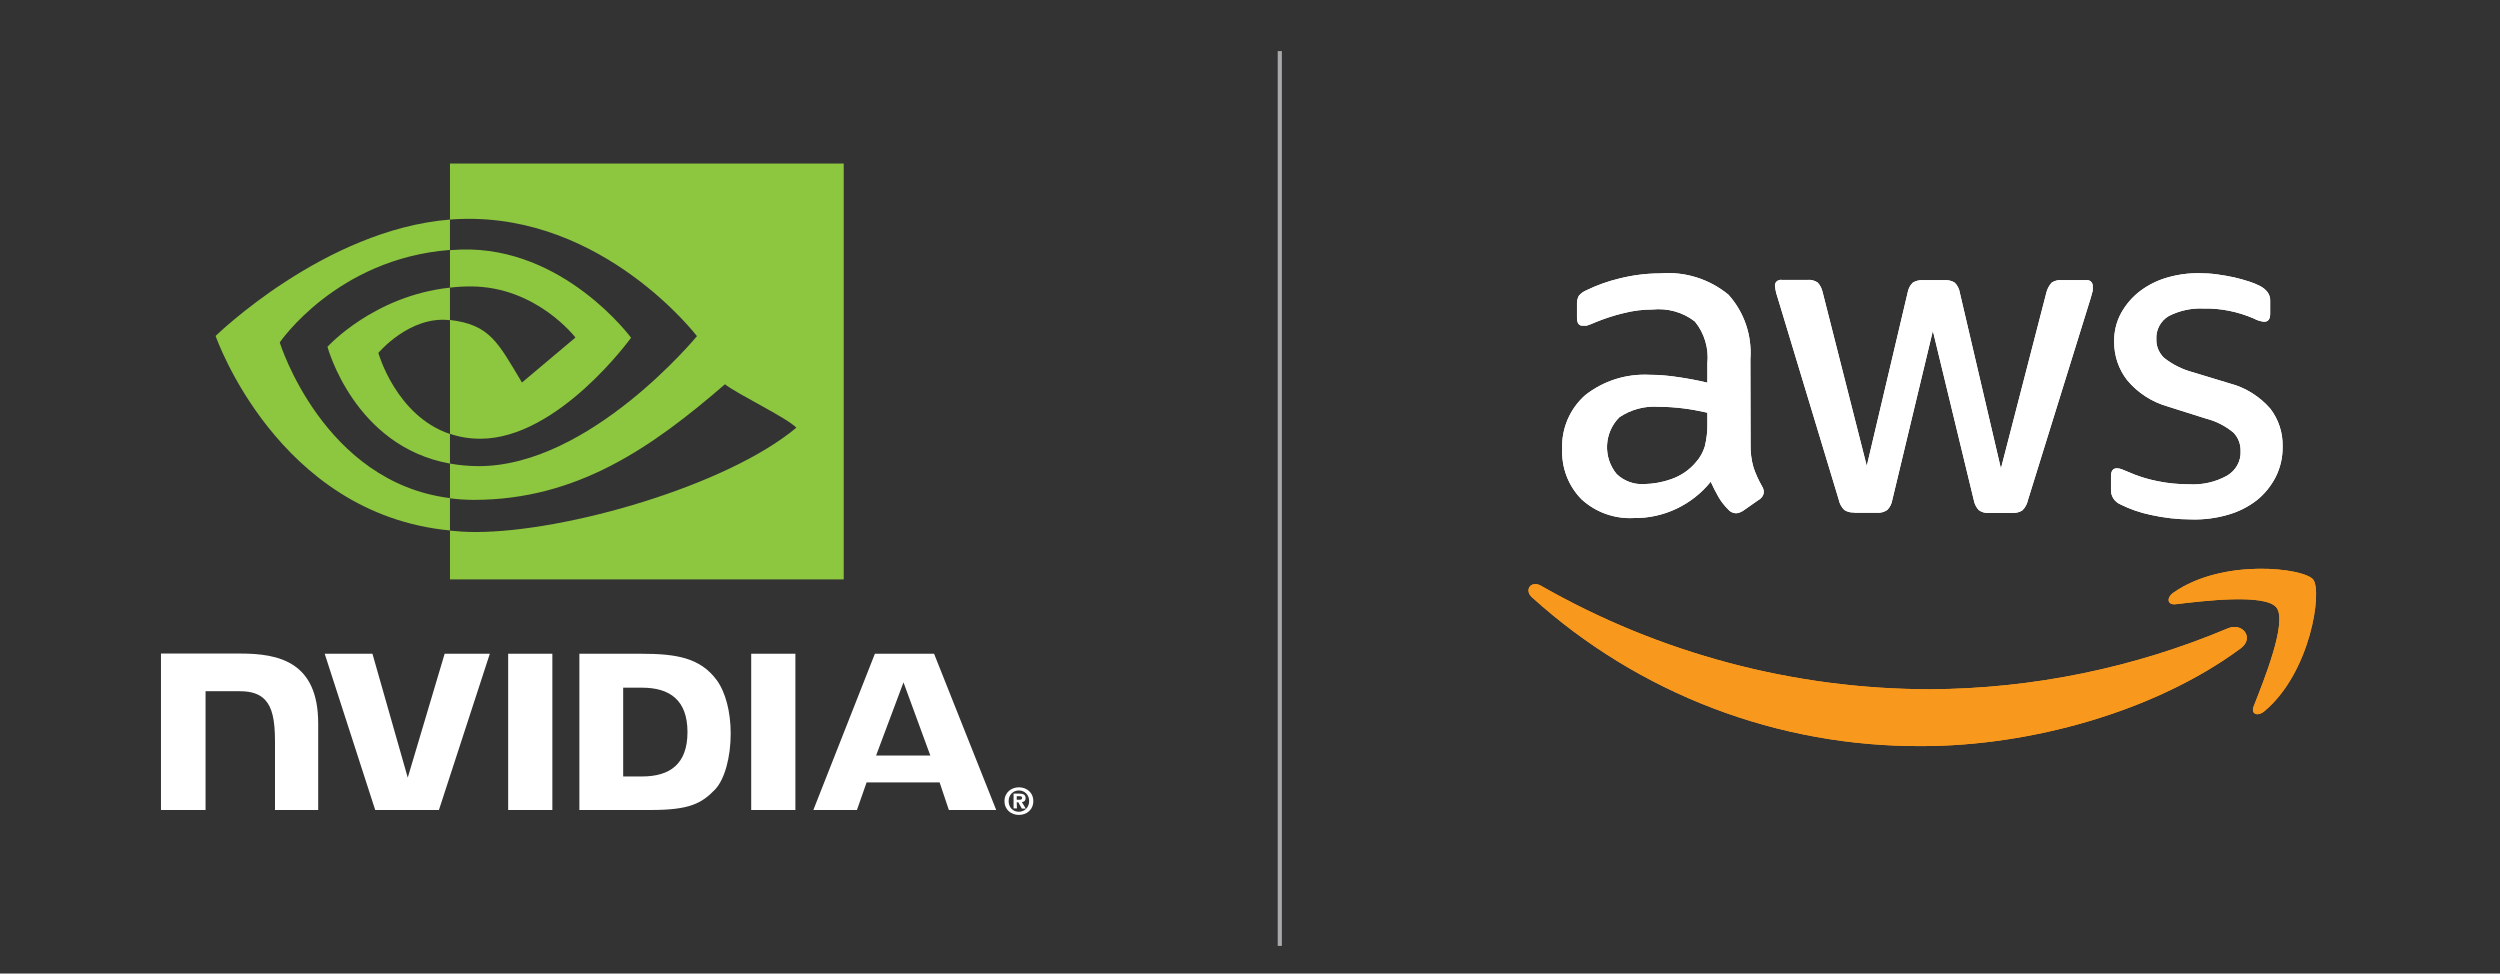 <?xml version="1.0" encoding="utf-8"?>
<!-- Generator: Adobe Illustrator 27.7.0, SVG Export Plug-In . SVG Version: 6.00 Build 0)  -->
<svg version="1.1" id="Layer_1" xmlns="http://www.w3.org/2000/svg" xmlns:xlink="http://www.w3.org/1999/xlink" x="0px" y="0px"
	 viewBox="0 0 1267.3 493.5" style="enable-background:new 0 0 1267.3 493.5;" xml:space="preserve">
<rect x="0" y="0" width="1267.3" height="493.5" fill="#333333" stroke="none"/>
<style type="text/css">
	.st0{fill:#FFFFFF;}
	.st1{fill:#8DC63F;}
	.st2{fill:#A7A9AC;}
	.st3{fill-rule:evenodd;clip-rule:evenodd;fill:#F8991D;}
</style>
<g>
	<g>
		<g>
			<g>
				<path class="st0" d="M515.4,405.4v-1.8h1.2c0.6,0,1.5,0,1.5,0.8c0,0.8-0.4,1-1.2,1L515.4,405.4 M515.4,406.7h0.8l1.8,3.2h2
					l-2-3.3c1-0.1,1.9-0.6,1.9-2c0-1.7-1.2-2.3-3.2-2.3h-2.9v7.5h1.7L515.4,406.7 M523.8,406.1c0-4.4-3.4-7-7.3-7
					c-3.8,0-7.3,2.6-7.3,7c0,4.4,3.4,7,7.3,7C520.4,413.1,523.8,410.5,523.8,406.1 M521.7,406.1c0,3.2-2.4,5.4-5.2,5.4v0
					c-2.9,0-5.2-2.1-5.2-5.4c0-3.2,2.3-5.4,5.2-5.4C519.4,400.7,521.7,402.9,521.7,406.1 M257.6,331.4l0,79.2H280v-79.2L257.6,331.4
					L257.6,331.4z M81.6,331.3v79.3h22.6v-60.2l17.5,0c5.8,0,9.9,1.4,12.7,4.4c3.5,3.8,5,9.9,5,21v34.8h21.9v-43.8
					c0-31.3-19.9-35.5-39.5-35.5H81.6L81.6,331.3z M293.7,331.4v79.2H330c19.3,0,25.6-3.2,32.5-10.4c4.8-5.1,7.9-16.2,7.9-28.3
					c0-11.1-2.6-21.1-7.2-27.3c-8.3-11.1-20.2-13.2-38.1-13.2H293.7z M315.9,348.6h9.6c14,0,23,6.3,23,22.5c0,16.3-9,22.5-23,22.5
					h-9.6V348.6z M225.4,331.4l-18.7,62.8l-17.9-62.8l-24.2,0l25.6,79.2h32.3l25.8-79.2H225.4z M380.8,410.6h22.4v-79.2l-22.4,0
					L380.8,410.6z M443.5,331.4l-31.2,79.2h22.1l4.9-14h37l4.7,14h24l-31.5-79.2L443.5,331.4L443.5,331.4z M458,345.9l13.6,37.1
					h-27.5L458,345.9z"/>
				<path class="st1" d="M228.1,145.8v-19c1.8-0.1,3.7-0.2,5.6-0.3c52.1-1.6,86.2,44.7,86.2,44.7s-36.9,51.2-76.4,51.2
					c-5.7,0-10.8-0.9-15.4-2.5v-57.7c20.3,2.4,24.3,11.4,36.5,31.7l27.1-22.8c0,0-19.8-25.9-53.1-25.9
					C234.9,145.2,231.5,145.4,228.1,145.8 M228.1,82.9v28.4c1.9-0.1,3.7-0.3,5.6-0.3c72.4-2.4,119.6,59.4,119.6,59.4
					s-54.2,65.9-110.6,65.9c-5.2,0-10-0.5-14.6-1.3v17.6c3.9,0.5,7.9,0.8,12.1,0.8c52.5,0,90.5-26.8,127.3-58.6
					c6.1,4.9,31.1,16.8,36.2,22c-35,29.3-116.5,52.9-162.7,52.9c-4.5,0-8.7-0.3-12.9-0.7v24.7h199.6V82.9L228.1,82.9L228.1,82.9z
					 M228.1,220v15c-48.6-8.7-62.1-59.2-62.1-59.2s23.3-25.8,62.1-30v16.5c0,0,0,0-0.1,0c-20.3-2.4-36.2,16.6-36.2,16.6
					S200.7,210.8,228.1,220 M141.8,173.6c0,0,28.8-42.5,86.3-46.9v-15.4c-63.7,5.1-118.8,59-118.8,59s31.2,90.3,118.8,98.6v-16.4
					C163.8,244.5,141.8,173.6,141.8,173.6"/>
			</g>
		</g>
	</g>
</g>
<rect x="647.7" y="25.9" class="st2" width="2.1" height="453.6"/>
<g id="LOGO">
	<path class="st0" d="M887.4,225.2c-0.1,4,0.4,8,1.5,11.8c1.1,3.3,2.6,6.5,4.3,9.5c0.6,0.9,0.9,1.9,0.9,3c-0.1,1.6-1.1,3.1-2.6,3.9
		l-8,5.6c-1.1,0.7-2.3,1.1-3.5,1.2c-1.5-0.1-2.9-0.7-3.9-1.9c-1.9-1.9-3.5-3.9-4.8-6.1c-1.5-2.6-2.9-5.3-4.1-8
		c-9.5,11.8-23.9,18.6-39,18.4c-9.8,0.5-19.3-2.9-26.5-9.5c-6.7-6.8-10.2-16-9.8-25.6c-0.4-10.3,3.9-20.3,11.7-27.2
		c9.3-7.3,20.8-10.9,32.6-10.3c4.7,0,9.4,0.4,14,1.1c4.9,0.7,10,1.6,15.3,2.9v-9.8c0.8-7.6-1.5-15.3-6.3-21.2
		c-6.1-4.8-13.9-6.9-21.7-6.1c-4.8,0-9.6,0.6-14.3,1.8c-4.8,1.1-9.6,2.7-14.3,4.6c-1.5,0.7-3.1,1.3-4.6,1.8h-2.1
		c-1.9,0-2.8-1.4-2.8-4.1v-6.4c-0.1-1.6,0.2-3.2,0.9-4.6c1-1.2,2.3-2.2,3.8-2.8c5.3-2.6,10.9-4.6,16.7-6c6.8-1.7,13.7-2.6,20.7-2.6
		c12.5-1.1,25,2.8,34.7,10.8c8,8.9,12,20.7,11.1,32.7L887.4,225.2L887.4,225.2z M833.4,245.4c4.7-0.1,9.3-0.9,13.8-2.5
		c4.8-1.7,9.2-4.6,12.5-8.6c2.1-2.3,3.6-5.1,4.5-8c0.9-3.8,1.4-7.6,1.3-11.5v-5.6c-4.1-0.9-8.1-1.7-12.3-2.2
		c-4.1-0.5-8.3-0.8-12.5-0.8c-7-0.5-14,1.4-19.8,5.3c-7.8,7.8-8.4,20.3-1.4,28.8C823.3,243.9,828.3,245.7,833.4,245.4L833.4,245.4z
		 M940,259.8c-1.8,0.1-3.6-0.3-5.1-1.3c-1.4-1.4-2.4-3.2-2.8-5.2L901,150.5c-0.6-1.7-1-3.5-1.2-5.3c-0.3-1.6,0.8-3,2.4-3.3h0.1
		c0.3-0.1,0.6-0.1,0.9,0h13c1.9-0.2,3.6,0.3,5.2,1.3c1.4,1.5,2.2,3.3,2.6,5.2l22.3,87.8l20.7-87.8c0.3-1.9,1.2-3.7,2.6-5.1
		c1.6-1,3.5-1.4,5.3-1.3h10.7c1.9-0.1,3.8,0.3,5.3,1.3c1.4,1.4,2.3,3.2,2.6,5.2l20.8,89l23-89c0.4-1.9,1.4-3.7,2.7-5.2
		c1.5-1,3.4-1.5,5.2-1.3h12.3c1.6-0.2,3,0.8,3.3,2.4v0.1c0.1,0.3,0.1,0.6,0,0.9c0.1,0.7,0.1,1.4,0,2.1c-0.3,1.1-0.6,2.2-0.9,3.3
		l-31.9,102.7c-0.4,2-1.4,3.8-2.8,5.2c-1.5,1-3.3,1.4-5.1,1.3h-11.7c-1.9,0.2-3.8-0.3-5.3-1.4c-1.4-1.5-2.3-3.4-2.6-5.3l-20.7-85.6
		l-20.5,85.5c-0.3,2-1.2,3.9-2.6,5.3c-1.6,1.1-3.5,1.6-5.3,1.4H940L940,259.8z M1110.7,263.3c-6.9,0-13.8-0.8-20.5-2.3
		c-5.3-1.1-10.5-2.9-15.3-5.3c-3-1.3-4.9-4.2-4.8-7.4v-6.8c0-2.8,1-4.1,3-4.1c0.9,0,1.7,0.2,2.5,0.5l3.4,1.4
		c4.7,2.1,9.6,3.6,14.6,4.6c5.3,1.1,10.6,1.6,16,1.6c6.8,0.4,13.5-1.1,19.4-4.4c4.4-2.6,7.1-7.4,6.8-12.5c0.1-3.4-1.2-6.8-3.6-9.3
		c-4.1-3.4-8.8-5.8-13.9-7.1l-19.3-6.1c-8.1-2.3-15.3-6.9-20.7-13.4c-4.3-5.5-6.6-12.3-6.6-19.3c-0.1-5.1,1.1-10.3,3.6-14.8
		c2.4-4.3,5.6-8,9.5-11c4.1-3.1,8.7-5.4,13.5-6.8c5.4-1.6,11.1-2.4,16.7-2.3c3,0,6,0.2,8.9,0.6s5.8,0.9,8.6,1.5
		c2.7,0.6,5.3,1.4,7.6,2.1c1.9,0.6,3.8,1.4,5.6,2.3c1.5,0.8,2.9,1.9,3.9,3.3c0.9,1.3,1.3,2.9,1.2,4.4v6.3c0,2.8-1,4.1-3.1,4.1
		c-1.8-0.2-3.5-0.7-5.1-1.6c-8.1-3.5-16.8-5.3-25.5-5.1c-6.1-0.3-12.2,1-17.7,3.8c-4.1,2.4-6.6,7-6.3,11.8c-0.1,3.6,1.4,7,3.9,9.4
		c4.3,3.4,9.3,5.9,14.6,7.3l18.8,5.7c8,2.1,15.1,6.6,20.5,12.8c4.2,5.5,6.4,12.3,6.2,19.2c0.1,5.3-1.1,10.6-3.5,15.4
		c-2.4,4.6-5.6,8.6-9.6,11.8c-4.4,3.4-9.4,5.9-14.8,7.4C1123.3,262.7,1117,263.5,1110.7,263.3L1110.7,263.3L1110.7,263.3z"/>
	<path class="st3" d="M1135.8,328.7c-43.7,32.3-107.2,49.5-161.3,49.5c-73.1,0.5-143.7-26.4-197.9-75.4c-4.1-3.7-0.5-8.7,4.5-5.9
		c60.2,34.4,128.3,52.5,197.6,52.5c51.8-0.3,103-10.8,150.7-30.9C1136.8,315.4,1143,323.4,1135.8,328.7L1135.8,328.7z"/>
	<path class="st3" d="M1154,308c-5.6-7.2-37-3.4-51.1-1.7c-4.2,0.5-4.9-3.2-1.1-5.9c25-17.5,66.1-12.5,70.8-6.6
		c4.7,5.9-1.3,47.1-24.7,66.7c-3.6,3-7.1,1.4-5.4-2.6C1147.7,344.6,1159.6,315.2,1154,308L1154,308z"/>
	<path class="st0" d="M887.4,225.2c-0.1,4,0.4,8,1.5,11.8c1.1,3.3,2.6,6.5,4.3,9.5c0.6,0.9,0.9,1.9,0.9,3c-0.1,1.6-1.1,3.1-2.6,3.9
		l-8,5.6c-1.1,0.7-2.3,1.1-3.5,1.2c-1.5-0.1-2.9-0.7-3.9-1.9c-1.9-1.9-3.5-3.9-4.8-6.1c-1.5-2.6-2.9-5.3-4.1-8
		c-9.5,11.8-23.9,18.6-39,18.4c-9.8,0.5-19.3-2.9-26.5-9.5c-6.7-6.8-10.2-16-9.8-25.6c-0.4-10.3,3.9-20.3,11.7-27.2
		c9.3-7.3,20.8-10.9,32.6-10.3c4.7,0,9.4,0.4,14,1.1c4.9,0.7,10,1.6,15.3,2.9v-9.8c0.8-7.6-1.5-15.3-6.3-21.2
		c-6.1-4.8-13.9-6.9-21.7-6.1c-4.8,0-9.6,0.6-14.3,1.8c-4.8,1.1-9.6,2.7-14.3,4.6c-1.5,0.7-3.1,1.3-4.6,1.8h-2.1
		c-1.9,0-2.8-1.4-2.8-4.1v-6.4c-0.1-1.6,0.2-3.2,0.9-4.6c1-1.2,2.3-2.2,3.8-2.8c5.3-2.6,10.9-4.6,16.7-6c6.8-1.7,13.7-2.6,20.7-2.6
		c12.5-1.1,25,2.8,34.7,10.8c8,8.9,12,20.7,11.1,32.7L887.4,225.2L887.4,225.2z M833.4,245.4c4.7-0.1,9.3-0.9,13.8-2.5
		c4.8-1.7,9.2-4.6,12.5-8.6c2.1-2.3,3.6-5.1,4.5-8c0.9-3.8,1.4-7.6,1.3-11.5v-5.6c-4.1-0.9-8.1-1.7-12.3-2.2
		c-4.1-0.5-8.3-0.8-12.5-0.8c-7-0.5-14,1.4-19.8,5.3c-7.8,7.8-8.4,20.3-1.4,28.8C823.3,243.9,828.3,245.7,833.4,245.4L833.4,245.4z
		 M940,259.8c-1.8,0.1-3.6-0.3-5.1-1.3c-1.4-1.4-2.4-3.2-2.8-5.2L901,150.5c-0.6-1.7-1-3.5-1.2-5.3c-0.3-1.6,0.8-3,2.4-3.3h0.1
		c0.3-0.1,0.6-0.1,0.9,0h13c1.9-0.2,3.6,0.3,5.2,1.3c1.4,1.5,2.2,3.3,2.6,5.2l22.3,87.8l20.7-87.8c0.3-1.9,1.2-3.7,2.6-5.1
		c1.6-1,3.5-1.4,5.3-1.3h10.7c1.9-0.1,3.8,0.3,5.3,1.3c1.4,1.4,2.3,3.2,2.6,5.2l20.8,89l23-89c0.4-1.9,1.4-3.7,2.7-5.2
		c1.5-1,3.4-1.5,5.2-1.3h12.3c1.6-0.2,3,0.8,3.3,2.4v0.1c0.1,0.3,0.1,0.6,0,0.9c0.1,0.7,0.1,1.4,0,2.1c-0.3,1.1-0.6,2.2-0.9,3.3
		l-31.9,102.7c-0.4,2-1.4,3.8-2.8,5.2c-1.5,1-3.3,1.4-5.1,1.3h-11.7c-1.9,0.2-3.8-0.3-5.3-1.4c-1.4-1.5-2.3-3.4-2.6-5.3l-20.7-85.6
		l-20.5,85.5c-0.3,2-1.2,3.9-2.6,5.3c-1.6,1.1-3.5,1.6-5.3,1.4H940L940,259.8z M1110.7,263.3c-6.9,0-13.8-0.8-20.5-2.3
		c-5.3-1.1-10.5-2.9-15.3-5.3c-3-1.3-4.9-4.2-4.8-7.4v-6.8c0-2.8,1-4.1,3-4.1c0.9,0,1.7,0.2,2.5,0.5l3.4,1.4
		c4.7,2.1,9.6,3.6,14.6,4.6c5.3,1.1,10.6,1.6,16,1.6c6.8,0.4,13.5-1.1,19.4-4.4c4.4-2.6,7.1-7.4,6.8-12.5c0.1-3.4-1.2-6.8-3.6-9.3
		c-4.1-3.4-8.8-5.8-13.9-7.1l-19.3-6.1c-8.1-2.3-15.3-6.9-20.7-13.4c-4.3-5.5-6.6-12.3-6.6-19.3c-0.1-5.1,1.1-10.3,3.6-14.8
		c2.4-4.3,5.6-8,9.5-11c4.1-3.1,8.7-5.4,13.5-6.8c5.4-1.6,11.1-2.4,16.7-2.3c3,0,6,0.2,8.9,0.6s5.8,0.9,8.6,1.5
		c2.7,0.6,5.3,1.4,7.6,2.1c1.9,0.6,3.8,1.4,5.6,2.3c1.5,0.8,2.9,1.9,3.9,3.3c0.9,1.3,1.3,2.9,1.2,4.4v6.3c0,2.8-1,4.1-3.1,4.1
		c-1.8-0.2-3.5-0.7-5.1-1.6c-8.1-3.5-16.8-5.3-25.5-5.1c-6.1-0.3-12.2,1-17.7,3.8c-4.1,2.4-6.6,7-6.3,11.8c-0.1,3.6,1.4,7,3.9,9.4
		c4.3,3.4,9.3,5.9,14.6,7.3l18.8,5.7c8,2.1,15.1,6.6,20.5,12.8c4.2,5.5,6.4,12.3,6.2,19.2c0.1,5.3-1.1,10.6-3.5,15.4
		c-2.4,4.6-5.6,8.6-9.6,11.8c-4.4,3.4-9.4,5.9-14.8,7.4C1123.3,262.7,1117,263.5,1110.7,263.3L1110.7,263.3L1110.7,263.3z"/>
	<path class="st3" d="M1135.8,328.7c-43.7,32.3-107.2,49.5-161.3,49.5c-73.1,0.5-143.7-26.4-197.9-75.4c-4.1-3.7-0.5-8.7,4.5-5.9
		c60.2,34.4,128.3,52.5,197.6,52.5c51.8-0.3,103-10.8,150.7-30.9C1136.8,315.4,1143,323.4,1135.8,328.7L1135.8,328.7z"/>
	<path class="st3" d="M1154,308c-5.6-7.2-37-3.4-51.1-1.7c-4.2,0.5-4.9-3.2-1.1-5.9c25-17.5,66.1-12.5,70.8-6.6
		c4.7,5.9-1.3,47.1-24.7,66.7c-3.6,3-7.1,1.4-5.4-2.6C1147.7,344.6,1159.6,315.2,1154,308L1154,308z"/>
</g>
</svg>

